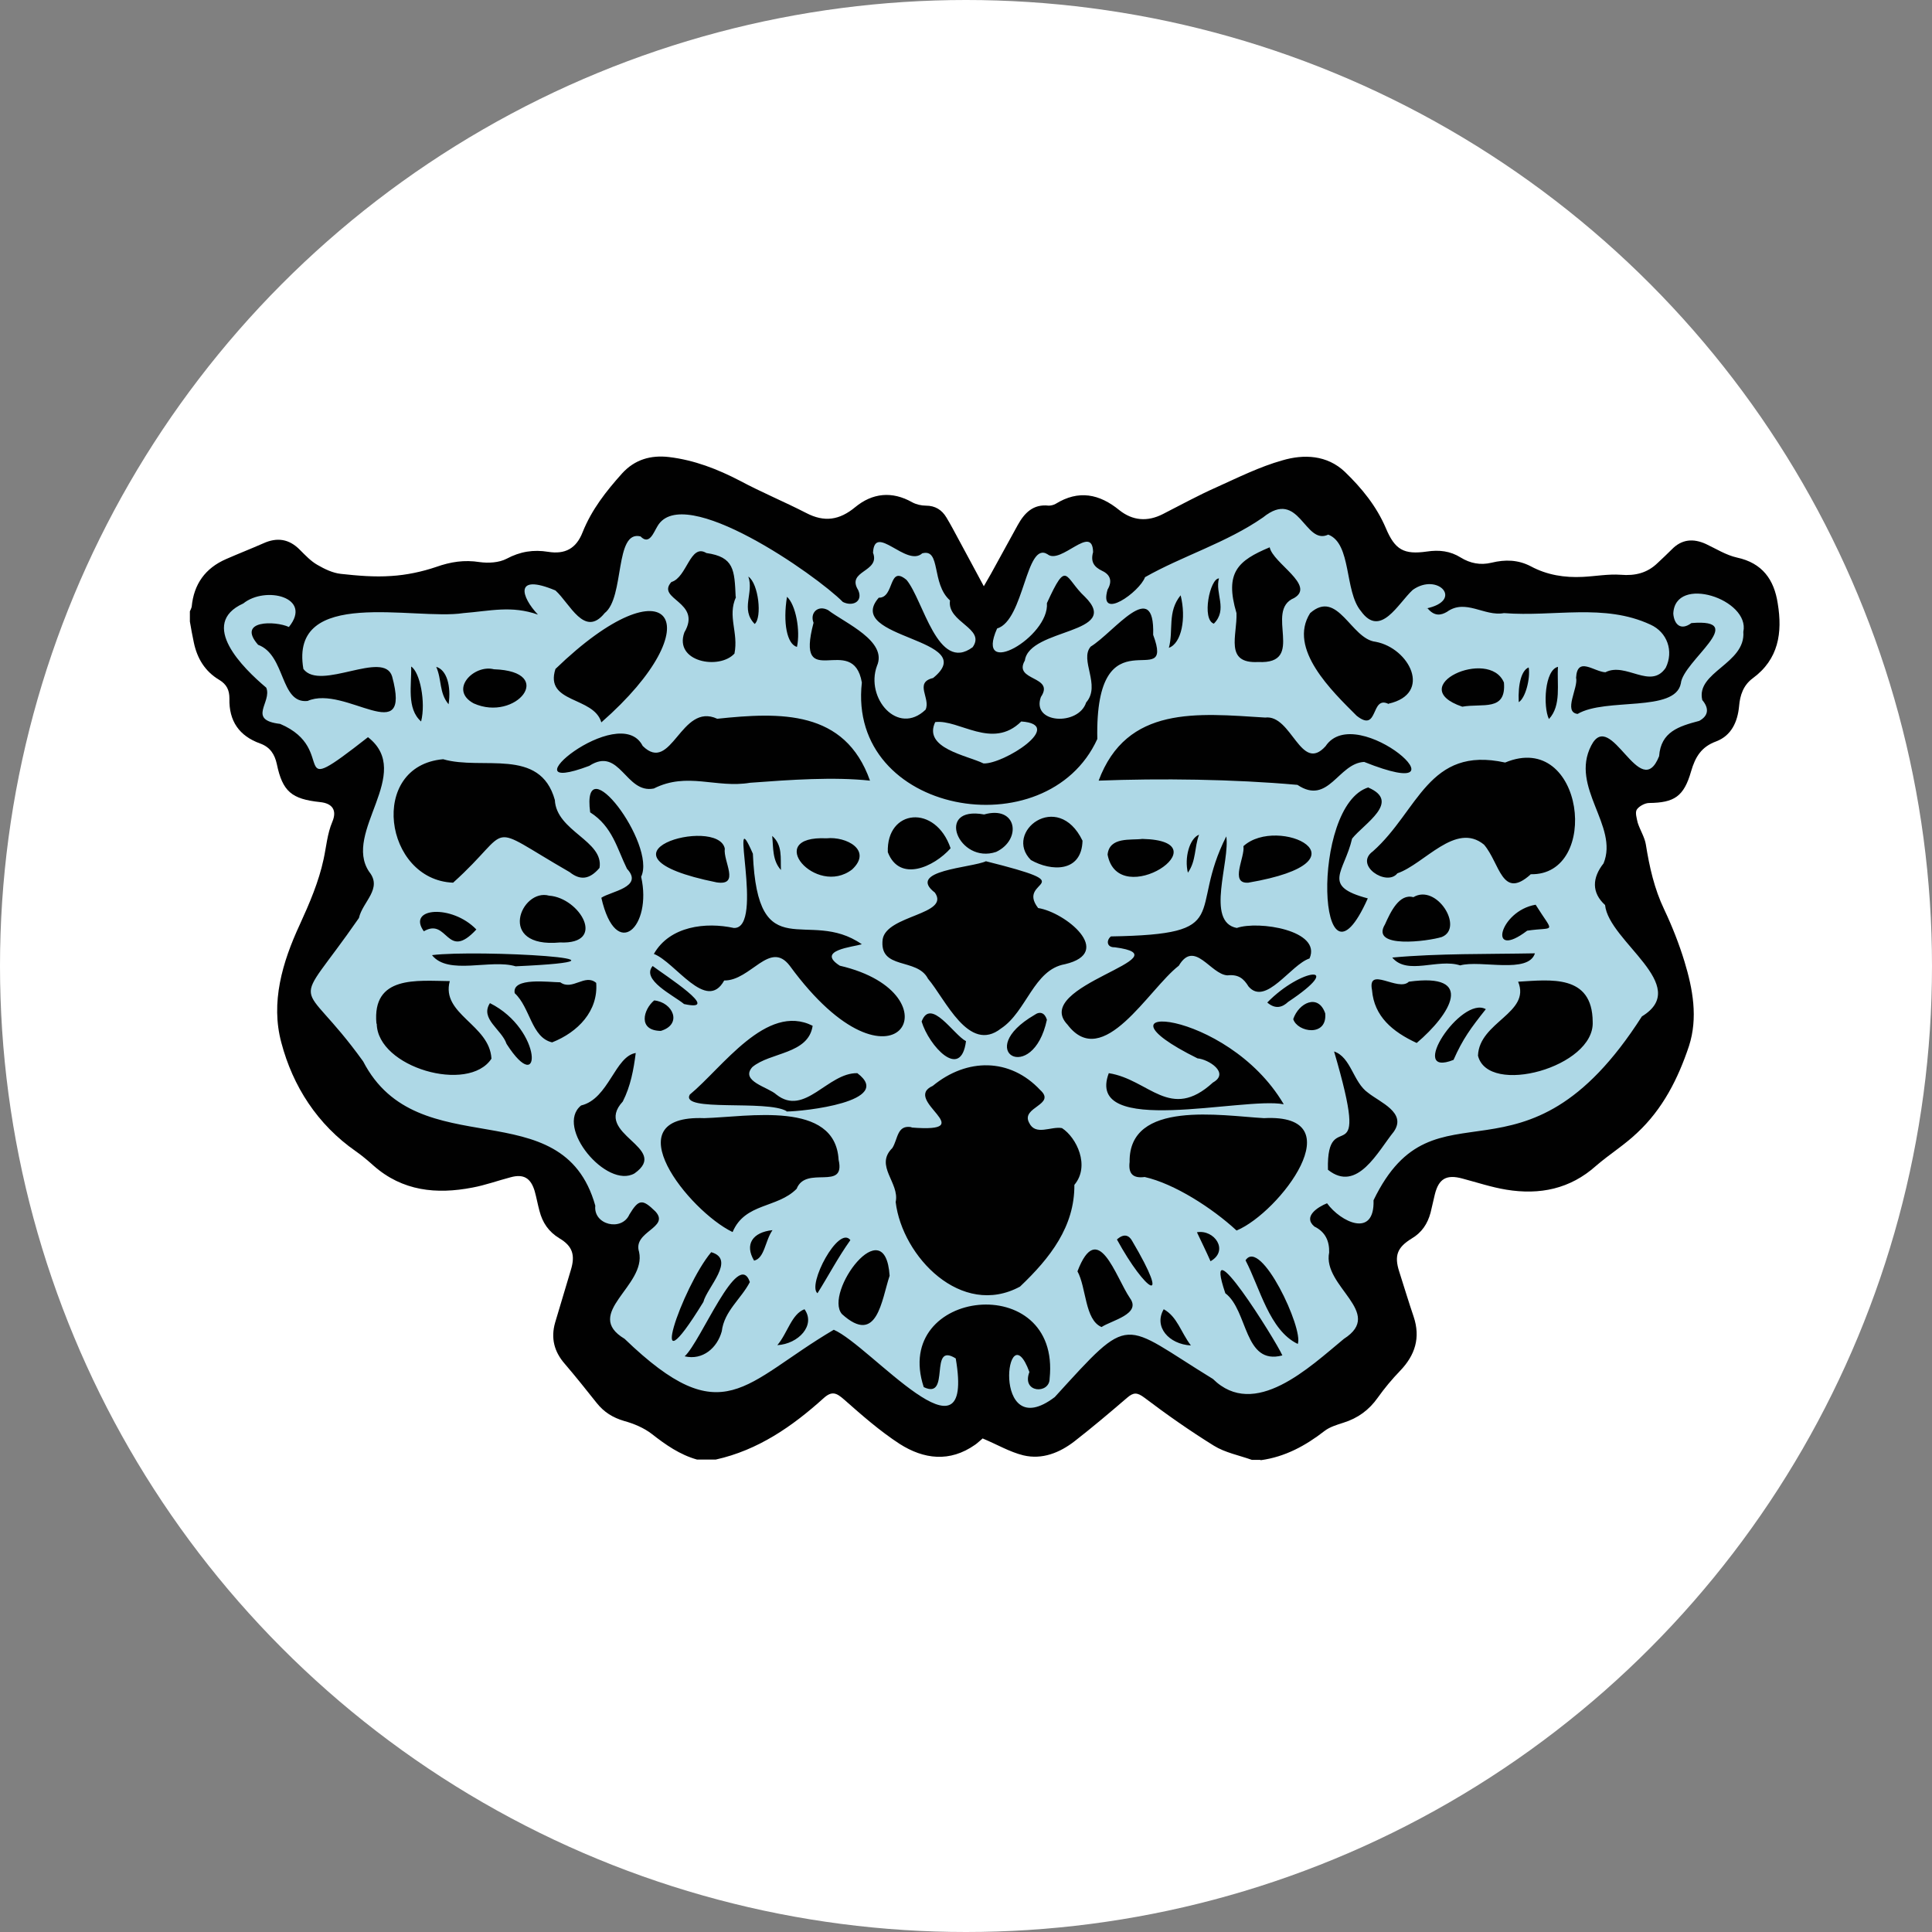 <?xml version="1.0" encoding="UTF-8"?>
<svg id="Layer_1" xmlns="http://www.w3.org/2000/svg" width="64" height="64" viewBox="0 0 64 64">
  <rect x="0" y="0" width="64" height="64" fill="#808080" stroke="none"/>
  <g id="Layer_2-2">
    <circle id="bg" cx="32" cy="32" r="32" fill="#fff"/>
    <g id="black">
      <path d="M41.74,48.36h-.27c-.42-.15-.89-.24-1.26-.47-.79-.49-1.56-1.03-2.3-1.59-.24-.18-.36-.18-.57,0-.57.49-1.15.98-1.74,1.44-.49.38-1.07.62-1.7.47-.45-.11-.87-.36-1.35-.56,0,0-.04.04-.09.08-.05.04-.1.09-.16.13-.84.59-1.7.48-2.5-.03-.66-.43-1.25-.95-1.84-1.47-.25-.22-.4-.29-.67-.05-1.04.94-2.18,1.73-3.58,2.04h-.62c-.57-.16-1.04-.49-1.5-.85-.26-.2-.59-.34-.92-.43-.37-.11-.66-.29-.9-.59-.35-.44-.7-.88-1.06-1.3-.35-.4-.47-.85-.32-1.37.17-.58.35-1.16.52-1.74.15-.49.06-.79-.38-1.05-.36-.22-.56-.52-.66-.91-.06-.22-.1-.45-.16-.66-.13-.43-.37-.57-.8-.45-.42.11-.83.26-1.26.34-1.19.23-2.32.12-3.28-.73-.19-.17-.38-.33-.58-.47-1.28-.89-2.09-2.16-2.47-3.6-.36-1.33.03-2.66.61-3.91.32-.7.63-1.42.79-2.17.09-.41.12-.84.29-1.24.16-.38,0-.61-.41-.65-.94-.1-1.24-.35-1.43-1.26-.07-.32-.22-.56-.55-.68-.7-.25-1.04-.75-1.02-1.49,0-.28-.09-.47-.34-.62-.47-.28-.73-.71-.84-1.24-.05-.23-.09-.46-.13-.69v-.34s.05-.1.06-.15c.07-.75.45-1.28,1.14-1.58.41-.18.82-.34,1.23-.52.46-.21.86-.15,1.22.22.18.18.36.37.57.49.24.14.51.27.78.3.55.06,1.12.11,1.67.07.5-.03,1.02-.14,1.49-.3.48-.17.93-.24,1.44-.16.29.04.64.02.89-.11.45-.24.89-.31,1.38-.23.56.09.93-.11,1.14-.65.3-.75.78-1.36,1.31-1.95.42-.46.95-.61,1.55-.54.84.1,1.61.4,2.36.79.71.38,1.46.69,2.18,1.06.61.32,1.11.24,1.63-.19.57-.47,1.22-.54,1.89-.16.13.07.3.11.45.11.31,0,.53.14.68.39.14.23.27.48.4.72.27.51.55,1.01.84,1.56.09-.16.16-.28.23-.4.3-.54.59-1.08.89-1.62.22-.4.51-.71,1.03-.65.07,0,.16-.02.23-.06.76-.47,1.45-.33,2.11.21.44.35.93.39,1.44.13.59-.3,1.17-.62,1.78-.89.71-.32,1.43-.68,2.18-.89.71-.21,1.48-.18,2.07.38.56.54,1.05,1.14,1.36,1.87.3.71.59.88,1.36.77.4-.06.77-.02,1.12.2.31.19.65.26,1.02.17.45-.11.88-.1,1.3.12.54.29,1.12.38,1.72.35.42-.02.84-.1,1.26-.07.48.04.88-.06,1.22-.39.16-.15.32-.3.47-.45.33-.34.71-.37,1.13-.18.34.16.67.37,1.03.45.84.18,1.23.73,1.35,1.52.16.97.03,1.85-.83,2.48-.31.23-.42.56-.45.92-.05.53-.26.98-.76,1.17-.49.18-.69.51-.83.99-.24.84-.56,1.04-1.39,1.05-.14,0-.34.11-.41.22-.06.1,0,.29.03.43.08.25.23.48.27.72.12.75.28,1.47.61,2.16.26.55.49,1.13.67,1.72.28.92.45,1.87.15,2.8-.36,1.08-.87,2.09-1.72,2.88-.42.4-.92.71-1.36,1.09-.86.77-1.87.97-2.97.79-.49-.08-.97-.24-1.46-.37-.52-.14-.78,0-.91.53-.05.2-.09.4-.14.6-.1.37-.29.66-.63.86-.47.29-.58.56-.41,1.09.16.5.31,1,.48,1.5.23.69.05,1.27-.45,1.79-.27.28-.52.58-.74.89-.29.41-.66.68-1.14.83-.22.07-.45.14-.62.27-.63.49-1.31.86-2.11.97h0Z" fill="#010101"/>
    </g>
    <g id="inner">
      <path d="M47.29,20.15c.23.28.45.23.64.12.62-.45,1.24.16,1.89.04,1.67.13,3.32-.33,4.85.38.56.25.78.88.51,1.43-.5.74-1.32-.2-2,.15-.38-.02-.93-.54-.97.18.08.33-.44,1.14.05,1.2.93-.55,3.23-.04,3.42-1.01.07-.74,2.29-2.16.35-2-.35.26-.57.05-.6-.31.05-1.3,2.55-.48,2.32.6.08,1.06-1.58,1.33-1.36,2.26.23.27.21.52-.1.69-.68.18-1.27.36-1.33,1.17-.63,1.58-1.6-1.62-2.25-.35-.71,1.38.92,2.66.41,3.9-.38.48-.4.97.05,1.38.12,1.21,2.89,2.67,1.22,3.69-3.93,6.15-6.84,1.85-8.89,6.09.04,1.27-1.09.72-1.54.1-.3.12-.81.44-.42.77.37.18.5.49.49.86-.23,1.13,1.85,1.99.49,2.86-1.14.94-2.96,2.69-4.34,1.33-3.07-1.88-2.66-2.23-5.24.6-2.13,1.62-1.61-2.93-.84-.83-.27.7.67.74.67.22.38-3.62-5.25-2.99-4.17.28.91.44.15-1.52,1.06-.95.65,3.8-2.82-.42-4.04-.95-2.99,1.76-3.65,3.46-6.93.3-1.4-.84.73-1.75.48-2.88-.22-.68,1.04-.8.54-1.34-.43-.42-.55-.41-.86.1-.25.57-1.2.35-1.13-.29-1.09-3.88-5.87-1.26-7.69-4.78-2.15-2.99-2.42-1.46-.14-4.75.12-.54.79-.97.34-1.53-.89-1.31,1.5-3.26-.04-4.46-2.81,2.2-.91.41-2.91-.44-1.11-.13-.26-.72-.46-1.2-.76-.64-2.26-2.11-.76-2.79.73-.59,2.31-.21,1.51.78-.45-.21-1.74-.23-1.02.59.92.34.72,1.96,1.64,1.86,1.25-.55,3.46,1.63,2.8-.81-.27-.9-2.38.5-2.94-.25-.47-2.74,3.68-1.6,5.3-1.85.89-.07,1.59-.26,2.47.05-.56-.59-.8-1.38.58-.8.48.43.96,1.58,1.63.75.67-.52.32-2.76,1.19-2.54.29.3.43-.13.56-.34.85-1.47,5.26,1.62,6.14,2.51.31.16.68,0,.51-.39-.41-.66.74-.59.49-1.24.05-1,1.11.49,1.63.02.63-.17.29,1,.92,1.56-.11.73,1.2.92.75,1.55-1.16.86-1.63-1.56-2.19-2.23-.61-.51-.39.6-.92.59-1.19,1.37,3.43,1.34,1.8,2.66-.64.15-.07.68-.25,1.05-.92.88-2-.39-1.61-1.45.36-.82-1.04-1.41-1.62-1.85-.34-.18-.61.1-.48.42-.63,2.38,1.31.28,1.6,1.98-.49,4.37,6.13,5.53,7.8,1.87-.09-4.33,2.6-1.44,1.85-3.45.06-1.95-1.3-.08-2.07.39-.38.44.35,1.28-.15,1.85-.25.78-1.82.71-1.5-.18.48-.71-.93-.52-.53-1.21.15-1.08,3.24-.87,1.99-2.11-.68-.63-.58-1.28-1.26.21.09,1.12-2.41,2.55-1.65.84.9-.27.95-2.91,1.67-2.46.44.36,1.49-1.03,1.51-.07-.09.32.03.49.3.62.28.13.34.35.18.62-.31,1.07,1.07.07,1.24-.41,1.23-.7,2.7-1.14,3.91-1.98,1.21-.98,1.37.94,2.16.57.78.3.53,1.87,1.08,2.53.65.91,1.23-.25,1.72-.7.83-.59,1.71.36.43.62h0ZM30.2,37.34c-.49-.09-.45.39-.64.69-.6.59.25,1.15.11,1.79.22,1.81,2.18,3.85,4.12,2.8,1-.95,1.81-1.99,1.8-3.37.53-.63.07-1.57-.41-1.88-.36-.07-.88.27-1.09-.18-.28-.52.91-.59.37-1.08-1-1.07-2.43-1.07-3.56-.14-1.05.47,1.65,1.57-.71,1.38h0ZM32.66,28.53c-.48.22-2.65.3-1.69,1.04.51.73-1.59.74-1.73,1.54-.13,1.04,1.14.6,1.5,1.31.58.68,1.35,2.49,2.42,1.65.85-.56,1.08-1.95,2.12-2.13,1.65-.39.01-1.72-.89-1.86-.76-.98,1.63-.71-1.73-1.55h0ZM50.7,28.96c2.34.06,1.78-4.79-.84-3.7-2.55-.56-2.87,1.6-4.38,2.94-.64.46.46,1.18.81.73.9-.31,1.93-1.72,2.87-.95.53.62.59,1.84,1.54.99h0ZM14.68,25.15c-2.49.22-1.96,4,.33,4.09,2.07-1.86.96-2.02,3.86-.35.34.27.65.26.99-.14.15-.9-1.43-1.21-1.48-2.25-.49-1.76-2.41-.97-3.7-1.35h0ZM28.82,25.86c-.83-2.35-2.97-2.27-5.06-2.05-1.21-.56-1.51,1.85-2.47.9-.77-1.52-4.69,1.76-1.77.66,1.02-.66,1.2.94,2.14.75,1.11-.56,2.06,0,3.19-.19,1.34-.1,2.77-.2,3.97-.07h0ZM36.38,25.86c2.07-.08,4.48-.05,6.6.14,1.03.69,1.35-.72,2.21-.76,3.73,1.49-.25-2.07-1.28-.52-.82.91-1.12-1.06-2-.95-2.24-.14-4.59-.41-5.52,2.1h0ZM24.27,40.81c.41-.97,1.48-.78,2.12-1.43.31-.79,1.63.09,1.39-.96-.11-1.98-3.01-1.42-4.45-1.38-3.06-.12-.51,3.07.93,3.77h0ZM40.97,40.76c1.42-.6,3.92-3.88.9-3.72-1.41-.08-4.48-.61-4.45,1.45-.05.4.12.55.5.5.98.22,2.24,1.03,3.04,1.77ZM40.63,27.69c-1.31,2.57.32,3.26-3.83,3.33-.16.13-.14.37.13.36,2.42.32-2.8,1.27-1.57,2.56,1.18,1.56,2.69-1.18,3.69-1.95.52-.88,1.05.29,1.61.32.37-.04.54.11.7.37.57.66,1.4-.73,2.02-.93.41-.93-1.69-1.26-2.41-1.01-1.05-.2-.21-2.21-.35-3.05h0ZM21.66,31.6c.71.27,1.74,1.95,2.33.88.88.01,1.51-1.35,2.17-.49,3.48,4.76,5.66.93,1.66,0-.8-.51.43-.62.73-.71-1.78-1.24-3.45.83-3.61-3-.85-1.95.41,2.5-.63,2.46-.92-.2-2.12-.07-2.65.86h0ZM52.76,33.85c-.01-1.59-1.41-1.39-2.47-1.33.43,1.04-1.29,1.33-1.33,2.45.33,1.35,3.87.38,3.8-1.12h0ZM12.48,33.91c.02,1.45,3.04,2.32,3.8,1.16-.06-1.13-1.68-1.47-1.38-2.57-1.08-.01-2.58-.2-2.43,1.41h0ZM19.92,23.93c3.74-3.28,2.28-5.44-1.52-1.77-.37,1.15,1.27.9,1.52,1.77ZM46,23.31c1.46-.33.69-1.84-.43-2.05-.82-.09-1.25-1.76-2.17-.95-.75,1.18.73,2.59,1.54,3.4.74.59.45-.69,1.06-.39h0ZM26.05,36.82c.56,0,3.6-.33,2.35-1.27-.98-.02-1.74,1.45-2.68.71-.27-.25-1.21-.44-.8-.91.59-.5,1.86-.42,2-1.37-1.53-.77-2.99,1.39-4.07,2.28-.33.59,2.56.16,3.21.55h0ZM42.52,36.57c-1.89-3.2-6.73-3.43-2.85-1.51.36.03,1.08.48.51.8-1.42,1.3-2.11-.1-3.45-.31-.81,2.15,4.47.77,5.79,1.03h0ZM42.06,18.13c-1.05.44-1.5.83-1.1,2.18.03.73-.41,1.68.72,1.62,1.61.08.18-1.7,1.19-2.12.72-.42-.7-1.15-.81-1.68h0ZM24.37,19.77c-.04-.89-.05-1.32-.97-1.45-.54-.33-.64.81-1.16.96-.52.58,1.03.65.43,1.67-.35.98,1.16,1.25,1.66.7.14-.7-.24-1.23.05-1.87ZM44.19,34.82c1.28,4.36-.26,1.66-.2,3.93.97.78,1.66-.62,2.18-1.26.44-.63-.45-.97-.85-1.29-.5-.35-.56-1.18-1.13-1.37h0ZM21.07,34.88c-.7.1-.9,1.52-1.82,1.74-.88.71.85,2.78,1.77,2.25,1.21-.86-1.4-1.29-.39-2.38.26-.51.36-1.06.43-1.61ZM45.34,26.08c-1.96.58-1.69,7.4-.03,3.68-1.55-.41-.78-.86-.52-1.98.4-.5,1.63-1.22.54-1.69h0ZM21.24,29.04c.51-1.07-1.99-4.4-1.69-2.13.74.47.89,1.2,1.22,1.87.57.61-.55.75-.85.96.49,2.14,1.69.95,1.32-.69h0ZM46.93,34.55c1.12-.95,1.97-2.34-.26-2.03-.35.35-1.38-.54-1.22.28.07.87.68,1.38,1.48,1.75h0ZM18.29,34.53c.86-.34,1.53-1.04,1.46-1.97-.37-.32-.79.27-1.19-.02-.36,0-1.61-.18-1.51.36.52.48.55,1.47,1.24,1.63h0ZM35.69,42.11c.3.54.24,1.61.8,1.85.33-.22,1.33-.43.94-.96-.48-.71-1.06-2.66-1.74-.88h0ZM29.47,42.26c-.15-2.22-2.19.56-1.58,1.27,1.17,1.06,1.31-.46,1.58-1.27ZM46.82,29.72c-.47-.13-.76.5-.94.9-.5.82,1.43.56,1.88.42.75-.3-.17-1.78-.94-1.32ZM18.55,31.22c1.57.07.66-1.48-.36-1.55-.93-.26-1.76,1.75.36,1.55ZM41.35,29.24c4.2-.72.98-2.25-.16-1.21.06.36-.47,1.25.16,1.21h0ZM31.49,28.1c-.5-1.47-2.13-1.3-2.08.13.39,1.01,1.53.49,2.08-.13ZM23.74,29.23c.79.12.21-.7.27-1.12-.23-1.1-4.83.2-.27,1.12ZM35.86,27.85c-.82-1.7-2.63-.28-1.71.64.67.38,1.68.42,1.71-.64ZM48.44,23.41c.67-.12,1.46.17,1.38-.8-.49-1.17-3.34.13-1.38.8ZM16.36,22.17c-.66-.17-1.5.68-.67,1.13,1.4.63,2.77-1.06.67-1.13ZM27.38,27.77c-2.12-.1-.35,1.96.85,1.03.68-.64-.2-1.1-.85-1.03ZM37.84,27.79c-.37.05-1.09-.08-1.15.52.36,1.9,3.9-.46,1.15-.52ZM32.6,26.98c-1.65-.3-.84,1.66.4,1.24.86-.41.69-1.55-.4-1.24ZM41.26,41.75c.48.92.79,2.32,1.73,2.77.2-.49-1.23-3.54-1.73-2.77ZM23.56,41.48c-.96,1.14-2.25,4.89-.26,1.65.12-.48,1.09-1.41.26-1.65ZM22.68,44.93c.6.14,1.08-.28,1.23-.83.08-.67.64-1.07.93-1.63-.39-1.14-1.62,1.97-2.16,2.46ZM42.48,44.9c-.22-.5-2.7-4.46-1.89-2.06.76.57.61,2.4,1.89,2.06ZM50.85,31.58c-1.57.03-3.2,0-4.73.14.5.6,1.51.02,2.25.26.68-.19,2.27.3,2.48-.41ZM14.31,31.64c.54.68,1.94.12,2.77.37,4.87-.22-1.28-.56-2.77-.37ZM30.53,33.84c.24.8,1.3,1.97,1.47.65-.41-.21-1.17-1.46-1.47-.65ZM34.68,33.78c-.07-.23-.23-.29-.41-.16-2.06,1.2-.06,2.35.41.16ZM49.22,33.43c-.82-.46-2.63,2.3-1.07,1.68.31-.7.57-1.05,1.07-1.68ZM16.23,33.23c-.34.52.39.87.55,1.35,1.18,1.84,1.21-.47-.55-1.35ZM50.87,29.97c-1.2.2-1.61,1.87-.28.86.94-.14.9.13.28-.86ZM15.78,30.79c-.81-.84-2.31-.73-1.74.06.8-.47.75,1.01,1.74-.06ZM37,41.06c.95,1.74,1.83,2.29.5.04-.1-.18-.27-.25-.5-.04ZM21.89,34.15c.73-.22.4-.95-.22-1.01-.36.3-.55,1,.22,1.01ZM43.9,33.57c-.23-.67-.88-.35-1.06.19.14.44,1.13.6,1.06-.19ZM28.17,41.08c-.39-.51-1.44,1.49-1.09,1.76.36-.57.67-1.17,1.09-1.76ZM41.98,33.21c.28.24.51.15.69-.02,1.94-1.29.43-1.13-.69.02ZM21.62,32c-.39.46.69.97,1.04,1.26,1.31.29-.66-.97-1.04-1.26ZM25.75,44.56c.7-.04,1.28-.66.9-1.19-.43.16-.56.79-.9,1.19ZM39.45,44.57c-.34-.45-.45-.95-.9-1.2-.34.58.17,1.16.9,1.2ZM39.11,19.72c-.45.55-.23,1.16-.39,1.74.42-.15.58-.98.39-1.74h0ZM51.61,22.09c-.44.1-.5,1.31-.3,1.73.42-.45.26-1.16.3-1.73ZM13.95,23.9c.16-.64-.04-1.64-.33-1.82.02.6-.16,1.39.33,1.82ZM26.07,19.77c-.14.86,0,1.57.33,1.66.12-.54-.04-1.4-.33-1.66ZM25,20.67c.25-.21.13-1.34-.21-1.57.19.54-.27,1.08.21,1.57ZM40.38,19.16c-.3,0-.58,1.36-.17,1.5.47-.47.03-1.01.17-1.5ZM25.59,40.75c-.66.07-.93.47-.61,1.01.35-.08.36-.65.61-1.01ZM40.1,41.78c.62-.35.13-1.06-.45-.96.15.32.3.62.45.96ZM39.72,27.65c-.32.13-.49.77-.37,1.26.28-.4.21-.83.37-1.26ZM50.31,23.26c.22-.13.39-.78.33-1.15-.23.09-.36.53-.33,1.15ZM14.45,22.09c.19.42.09.86.41,1.24.09-.6-.06-1.14-.41-1.24h0ZM25.58,27.69c.04.39,0,.81.29,1.13-.02-.4.06-.82-.29-1.13Z" fill="#aed8e6"/>
      <path d="M32.58,25.29c-.55-.27-2.01-.5-1.6-1.37.79-.1,1.89.93,2.85-.02,1.49.1-.59,1.42-1.25,1.39Z" fill="#aed8e6"/>
    </g>
  </g>
</svg>